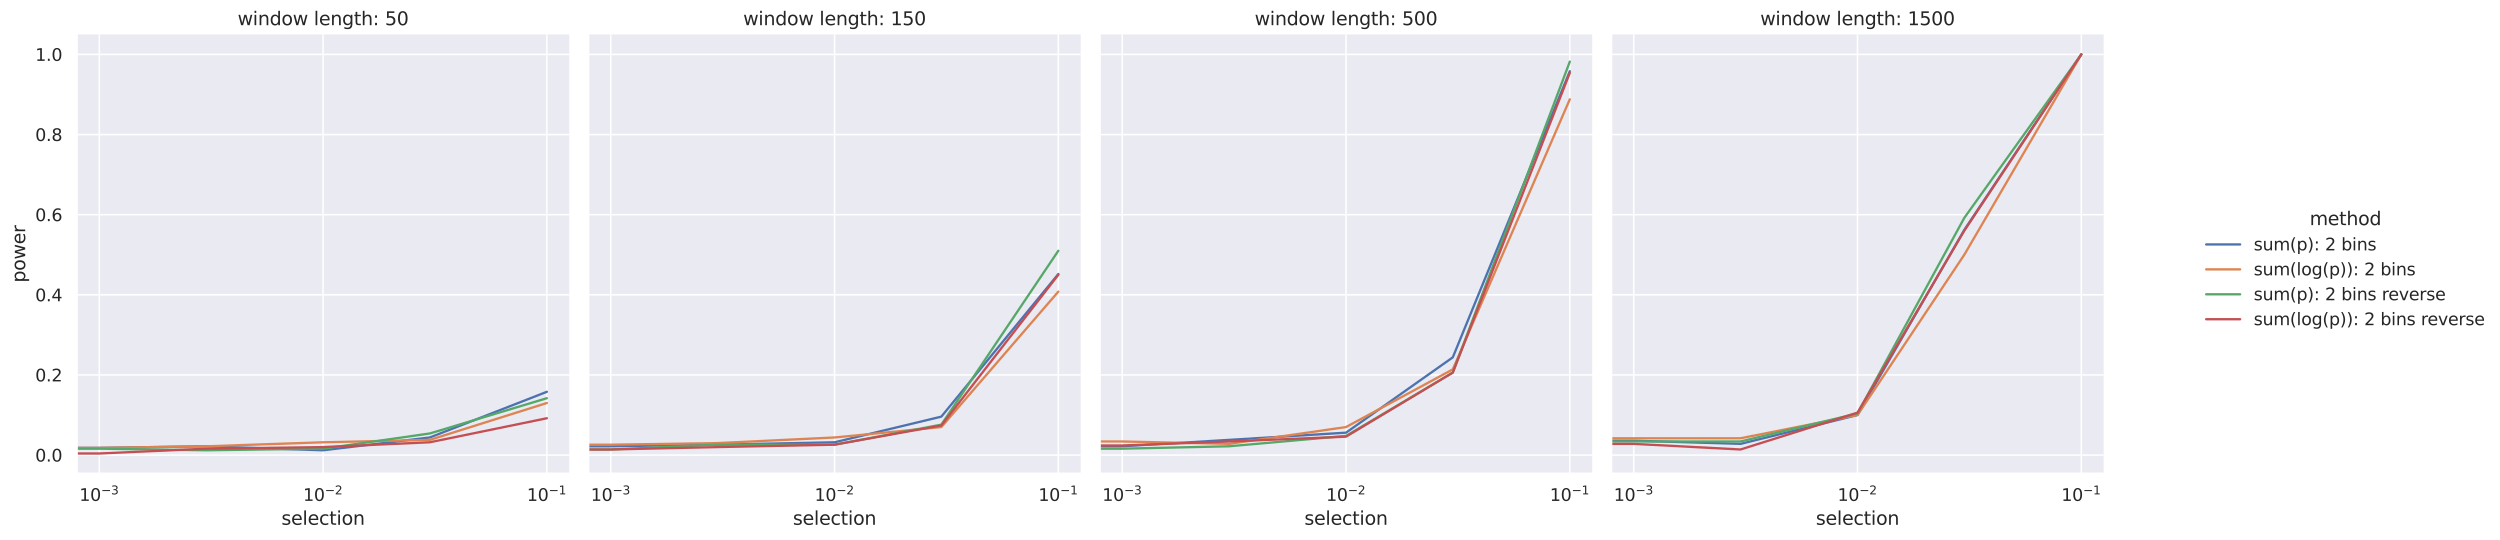<?xml version="1.0" encoding="utf-8" standalone="no"?>
<!DOCTYPE svg PUBLIC "-//W3C//DTD SVG 1.1//EN"
  "http://www.w3.org/Graphics/SVG/1.1/DTD/svg11.dtd">
<svg xmlns:xlink="http://www.w3.org/1999/xlink" width="1619.283pt" height="349.618pt" viewBox="0 0 1619.283 349.618" xmlns="http://www.w3.org/2000/svg" version="1.1">
 <defs>
  <style type="text/css">*{stroke-linejoin: round; stroke-linecap: butt}</style>
 </defs>
 <g id="figure_1">
  <g id="patch_1">
   <path d="M 0 349.618 
L 1619.283 349.618 
L 1619.283 0 
L 0 0 
z
" style="fill: #ffffff"/>
  </g>
  <g id="axes_1">
   <g id="patch_2">
    <path d="M 49.807 306.658 
L 368.702 306.658 
L 368.702 22.318 
L 49.807 22.318 
z
" style="fill: #eaeaf2"/>
   </g>
   <g id="matplotlib.axis_1">
    <g id="xtick_1">
     <g id="line2d_1">
      <path d="M 64.302 306.658 
L 64.302 22.318 
" clip-path="url(#pdc2a082126)" style="fill: none; stroke: #ffffff; stroke-linecap: round"/>
     </g>
     <g id="text_1">
      <!-- $\mathdefault{10^{-3}}$ -->
      <g style="fill: #262626" transform="translate(51.377 324.516)scale(0.11 -0.11)">
       <defs>
        <path id="DejaVuSans-31" d="M 794 531 
L 1825 531 
L 1825 4091 
L 703 3866 
L 703 4441 
L 1819 4666 
L 2450 4666 
L 2450 531 
L 3481 531 
L 3481 0 
L 794 0 
L 794 531 
z
" transform="scale(0.016)"/>
        <path id="DejaVuSans-30" d="M 2034 4250 
Q 1547 4250 1301 3770 
Q 1056 3291 1056 2328 
Q 1056 1369 1301 889 
Q 1547 409 2034 409 
Q 2525 409 2770 889 
Q 3016 1369 3016 2328 
Q 3016 3291 2770 3770 
Q 2525 4250 2034 4250 
z
M 2034 4750 
Q 2819 4750 3233 4129 
Q 3647 3509 3647 2328 
Q 3647 1150 3233 529 
Q 2819 -91 2034 -91 
Q 1250 -91 836 529 
Q 422 1150 422 2328 
Q 422 3509 836 4129 
Q 1250 4750 2034 4750 
z
" transform="scale(0.016)"/>
        <path id="DejaVuSans-2212" d="M 678 2272 
L 4684 2272 
L 4684 1741 
L 678 1741 
L 678 2272 
z
" transform="scale(0.016)"/>
        <path id="DejaVuSans-33" d="M 2597 2516 
Q 3050 2419 3304 2112 
Q 3559 1806 3559 1356 
Q 3559 666 3084 287 
Q 2609 -91 1734 -91 
Q 1441 -91 1130 -33 
Q 819 25 488 141 
L 488 750 
Q 750 597 1062 519 
Q 1375 441 1716 441 
Q 2309 441 2620 675 
Q 2931 909 2931 1356 
Q 2931 1769 2642 2001 
Q 2353 2234 1838 2234 
L 1294 2234 
L 1294 2753 
L 1863 2753 
Q 2328 2753 2575 2939 
Q 2822 3125 2822 3475 
Q 2822 3834 2567 4026 
Q 2313 4219 1838 4219 
Q 1578 4219 1281 4162 
Q 984 4106 628 3988 
L 628 4550 
Q 988 4650 1302 4700 
Q 1616 4750 1894 4750 
Q 2613 4750 3031 4423 
Q 3450 4097 3450 3541 
Q 3450 3153 3228 2886 
Q 3006 2619 2597 2516 
z
" transform="scale(0.016)"/>
       </defs>
       <use xlink:href="#DejaVuSans-31" transform="translate(0 0.766)"/>
       <use xlink:href="#DejaVuSans-30" transform="translate(63.623 0.766)"/>
       <use xlink:href="#DejaVuSans-2212" transform="translate(128.203 39.047)scale(0.7)"/>
       <use xlink:href="#DejaVuSans-33" transform="translate(186.855 39.047)scale(0.7)"/>
      </g>
     </g>
    </g>
    <g id="xtick_2">
     <g id="line2d_2">
      <path d="M 209.254 306.658 
L 209.254 22.318 
" clip-path="url(#pdc2a082126)" style="fill: none; stroke: #ffffff; stroke-linecap: round"/>
     </g>
     <g id="text_2">
      <!-- $\mathdefault{10^{-2}}$ -->
      <g style="fill: #262626" transform="translate(196.329 324.516)scale(0.11 -0.11)">
       <defs>
        <path id="DejaVuSans-32" d="M 1228 531 
L 3431 531 
L 3431 0 
L 469 0 
L 469 531 
Q 828 903 1448 1529 
Q 2069 2156 2228 2338 
Q 2531 2678 2651 2914 
Q 2772 3150 2772 3378 
Q 2772 3750 2511 3984 
Q 2250 4219 1831 4219 
Q 1534 4219 1204 4116 
Q 875 4013 500 3803 
L 500 4441 
Q 881 4594 1212 4672 
Q 1544 4750 1819 4750 
Q 2544 4750 2975 4387 
Q 3406 4025 3406 3419 
Q 3406 3131 3298 2873 
Q 3191 2616 2906 2266 
Q 2828 2175 2409 1742 
Q 1991 1309 1228 531 
z
" transform="scale(0.016)"/>
       </defs>
       <use xlink:href="#DejaVuSans-31" transform="translate(0 0.766)"/>
       <use xlink:href="#DejaVuSans-30" transform="translate(63.623 0.766)"/>
       <use xlink:href="#DejaVuSans-2212" transform="translate(128.203 39.047)scale(0.7)"/>
       <use xlink:href="#DejaVuSans-32" transform="translate(186.855 39.047)scale(0.7)"/>
      </g>
     </g>
    </g>
    <g id="xtick_3">
     <g id="line2d_3">
      <path d="M 354.206 306.658 
L 354.206 22.318 
" clip-path="url(#pdc2a082126)" style="fill: none; stroke: #ffffff; stroke-linecap: round"/>
     </g>
     <g id="text_3">
      <!-- $\mathdefault{10^{-1}}$ -->
      <g style="fill: #262626" transform="translate(341.281 324.516)scale(0.11 -0.11)">
       <use xlink:href="#DejaVuSans-31" transform="translate(0 0.684)"/>
       <use xlink:href="#DejaVuSans-30" transform="translate(63.623 0.684)"/>
       <use xlink:href="#DejaVuSans-2212" transform="translate(128.203 38.966)scale(0.7)"/>
       <use xlink:href="#DejaVuSans-31" transform="translate(186.855 38.966)scale(0.7)"/>
      </g>
     </g>
    </g>
    <g id="xtick_4"/>
    <g id="xtick_5"/>
    <g id="xtick_6"/>
    <g id="xtick_7"/>
    <g id="xtick_8"/>
    <g id="xtick_9"/>
    <g id="xtick_10"/>
    <g id="xtick_11"/>
    <g id="xtick_12"/>
    <g id="xtick_13"/>
    <g id="xtick_14"/>
    <g id="xtick_15"/>
    <g id="xtick_16"/>
    <g id="xtick_17"/>
    <g id="xtick_18"/>
    <g id="xtick_19"/>
    <g id="xtick_20"/>
    <g id="xtick_21"/>
    <g id="text_4">
     <!-- selection -->
     <g style="fill: #262626" transform="translate(182.286 339.922)scale(0.12 -0.12)">
      <defs>
       <path id="DejaVuSans-73" d="M 2834 3397 
L 2834 2853 
Q 2591 2978 2328 3040 
Q 2066 3103 1784 3103 
Q 1356 3103 1142 2972 
Q 928 2841 928 2578 
Q 928 2378 1081 2264 
Q 1234 2150 1697 2047 
L 1894 2003 
Q 2506 1872 2764 1633 
Q 3022 1394 3022 966 
Q 3022 478 2636 193 
Q 2250 -91 1575 -91 
Q 1294 -91 989 -36 
Q 684 19 347 128 
L 347 722 
Q 666 556 975 473 
Q 1284 391 1588 391 
Q 1994 391 2212 530 
Q 2431 669 2431 922 
Q 2431 1156 2273 1281 
Q 2116 1406 1581 1522 
L 1381 1569 
Q 847 1681 609 1914 
Q 372 2147 372 2553 
Q 372 3047 722 3315 
Q 1072 3584 1716 3584 
Q 2034 3584 2315 3537 
Q 2597 3491 2834 3397 
z
" transform="scale(0.016)"/>
       <path id="DejaVuSans-65" d="M 3597 1894 
L 3597 1613 
L 953 1613 
Q 991 1019 1311 708 
Q 1631 397 2203 397 
Q 2534 397 2845 478 
Q 3156 559 3463 722 
L 3463 178 
Q 3153 47 2828 -22 
Q 2503 -91 2169 -91 
Q 1331 -91 842 396 
Q 353 884 353 1716 
Q 353 2575 817 3079 
Q 1281 3584 2069 3584 
Q 2775 3584 3186 3129 
Q 3597 2675 3597 1894 
z
M 3022 2063 
Q 3016 2534 2758 2815 
Q 2500 3097 2075 3097 
Q 1594 3097 1305 2825 
Q 1016 2553 972 2059 
L 3022 2063 
z
" transform="scale(0.016)"/>
       <path id="DejaVuSans-6c" d="M 603 4863 
L 1178 4863 
L 1178 0 
L 603 0 
L 603 4863 
z
" transform="scale(0.016)"/>
       <path id="DejaVuSans-63" d="M 3122 3366 
L 3122 2828 
Q 2878 2963 2633 3030 
Q 2388 3097 2138 3097 
Q 1578 3097 1268 2742 
Q 959 2388 959 1747 
Q 959 1106 1268 751 
Q 1578 397 2138 397 
Q 2388 397 2633 464 
Q 2878 531 3122 666 
L 3122 134 
Q 2881 22 2623 -34 
Q 2366 -91 2075 -91 
Q 1284 -91 818 406 
Q 353 903 353 1747 
Q 353 2603 823 3093 
Q 1294 3584 2113 3584 
Q 2378 3584 2631 3529 
Q 2884 3475 3122 3366 
z
" transform="scale(0.016)"/>
       <path id="DejaVuSans-74" d="M 1172 4494 
L 1172 3500 
L 2356 3500 
L 2356 3053 
L 1172 3053 
L 1172 1153 
Q 1172 725 1289 603 
Q 1406 481 1766 481 
L 2356 481 
L 2356 0 
L 1766 0 
Q 1100 0 847 248 
Q 594 497 594 1153 
L 594 3053 
L 172 3053 
L 172 3500 
L 594 3500 
L 594 4494 
L 1172 4494 
z
" transform="scale(0.016)"/>
       <path id="DejaVuSans-69" d="M 603 3500 
L 1178 3500 
L 1178 0 
L 603 0 
L 603 3500 
z
M 603 4863 
L 1178 4863 
L 1178 4134 
L 603 4134 
L 603 4863 
z
" transform="scale(0.016)"/>
       <path id="DejaVuSans-6f" d="M 1959 3097 
Q 1497 3097 1228 2736 
Q 959 2375 959 1747 
Q 959 1119 1226 758 
Q 1494 397 1959 397 
Q 2419 397 2687 759 
Q 2956 1122 2956 1747 
Q 2956 2369 2687 2733 
Q 2419 3097 1959 3097 
z
M 1959 3584 
Q 2709 3584 3137 3096 
Q 3566 2609 3566 1747 
Q 3566 888 3137 398 
Q 2709 -91 1959 -91 
Q 1206 -91 779 398 
Q 353 888 353 1747 
Q 353 2609 779 3096 
Q 1206 3584 1959 3584 
z
" transform="scale(0.016)"/>
       <path id="DejaVuSans-6e" d="M 3513 2113 
L 3513 0 
L 2938 0 
L 2938 2094 
Q 2938 2591 2744 2837 
Q 2550 3084 2163 3084 
Q 1697 3084 1428 2787 
Q 1159 2491 1159 1978 
L 1159 0 
L 581 0 
L 581 3500 
L 1159 3500 
L 1159 2956 
Q 1366 3272 1645 3428 
Q 1925 3584 2291 3584 
Q 2894 3584 3203 3211 
Q 3513 2838 3513 2113 
z
" transform="scale(0.016)"/>
      </defs>
      <use xlink:href="#DejaVuSans-73"/>
      <use xlink:href="#DejaVuSans-65" x="52.1"/>
      <use xlink:href="#DejaVuSans-6c" x="113.623"/>
      <use xlink:href="#DejaVuSans-65" x="141.406"/>
      <use xlink:href="#DejaVuSans-63" x="202.93"/>
      <use xlink:href="#DejaVuSans-74" x="257.91"/>
      <use xlink:href="#DejaVuSans-69" x="297.119"/>
      <use xlink:href="#DejaVuSans-6f" x="324.902"/>
      <use xlink:href="#DejaVuSans-6e" x="386.084"/>
     </g>
    </g>
   </g>
   <g id="matplotlib.axis_2">
    <g id="ytick_1">
     <g id="line2d_4">
      <path d="M 49.807 294.772 
L 368.702 294.772 
" clip-path="url(#pdc2a082126)" style="fill: none; stroke: #ffffff; stroke-linecap: round"/>
     </g>
     <g id="text_5">
      <!-- 0.0 -->
      <g style="fill: #262626" transform="translate(22.814 298.951)scale(0.11 -0.11)">
       <defs>
        <path id="DejaVuSans-2e" d="M 684 794 
L 1344 794 
L 1344 0 
L 684 0 
L 684 794 
z
" transform="scale(0.016)"/>
       </defs>
       <use xlink:href="#DejaVuSans-30"/>
       <use xlink:href="#DejaVuSans-2e" x="63.623"/>
       <use xlink:href="#DejaVuSans-30" x="95.41"/>
      </g>
     </g>
    </g>
    <g id="ytick_2">
     <g id="line2d_5">
      <path d="M 49.807 242.866 
L 368.702 242.866 
" clip-path="url(#pdc2a082126)" style="fill: none; stroke: #ffffff; stroke-linecap: round"/>
     </g>
     <g id="text_6">
      <!-- 0.2 -->
      <g style="fill: #262626" transform="translate(22.814 247.045)scale(0.11 -0.11)">
       <use xlink:href="#DejaVuSans-30"/>
       <use xlink:href="#DejaVuSans-2e" x="63.623"/>
       <use xlink:href="#DejaVuSans-32" x="95.41"/>
      </g>
     </g>
    </g>
    <g id="ytick_3">
     <g id="line2d_6">
      <path d="M 49.807 190.96 
L 368.702 190.96 
" clip-path="url(#pdc2a082126)" style="fill: none; stroke: #ffffff; stroke-linecap: round"/>
     </g>
     <g id="text_7">
      <!-- 0.4 -->
      <g style="fill: #262626" transform="translate(22.814 195.139)scale(0.11 -0.11)">
       <defs>
        <path id="DejaVuSans-34" d="M 2419 4116 
L 825 1625 
L 2419 1625 
L 2419 4116 
z
M 2253 4666 
L 3047 4666 
L 3047 1625 
L 3713 1625 
L 3713 1100 
L 3047 1100 
L 3047 0 
L 2419 0 
L 2419 1100 
L 313 1100 
L 313 1709 
L 2253 4666 
z
" transform="scale(0.016)"/>
       </defs>
       <use xlink:href="#DejaVuSans-30"/>
       <use xlink:href="#DejaVuSans-2e" x="63.623"/>
       <use xlink:href="#DejaVuSans-34" x="95.41"/>
      </g>
     </g>
    </g>
    <g id="ytick_4">
     <g id="line2d_7">
      <path d="M 49.807 139.054 
L 368.702 139.054 
" clip-path="url(#pdc2a082126)" style="fill: none; stroke: #ffffff; stroke-linecap: round"/>
     </g>
     <g id="text_8">
      <!-- 0.6 -->
      <g style="fill: #262626" transform="translate(22.814 143.233)scale(0.11 -0.11)">
       <defs>
        <path id="DejaVuSans-36" d="M 2113 2584 
Q 1688 2584 1439 2293 
Q 1191 2003 1191 1497 
Q 1191 994 1439 701 
Q 1688 409 2113 409 
Q 2538 409 2786 701 
Q 3034 994 3034 1497 
Q 3034 2003 2786 2293 
Q 2538 2584 2113 2584 
z
M 3366 4563 
L 3366 3988 
Q 3128 4100 2886 4159 
Q 2644 4219 2406 4219 
Q 1781 4219 1451 3797 
Q 1122 3375 1075 2522 
Q 1259 2794 1537 2939 
Q 1816 3084 2150 3084 
Q 2853 3084 3261 2657 
Q 3669 2231 3669 1497 
Q 3669 778 3244 343 
Q 2819 -91 2113 -91 
Q 1303 -91 875 529 
Q 447 1150 447 2328 
Q 447 3434 972 4092 
Q 1497 4750 2381 4750 
Q 2619 4750 2861 4703 
Q 3103 4656 3366 4563 
z
" transform="scale(0.016)"/>
       </defs>
       <use xlink:href="#DejaVuSans-30"/>
       <use xlink:href="#DejaVuSans-2e" x="63.623"/>
       <use xlink:href="#DejaVuSans-36" x="95.41"/>
      </g>
     </g>
    </g>
    <g id="ytick_5">
     <g id="line2d_8">
      <path d="M 49.807 87.148 
L 368.702 87.148 
" clip-path="url(#pdc2a082126)" style="fill: none; stroke: #ffffff; stroke-linecap: round"/>
     </g>
     <g id="text_9">
      <!-- 0.8 -->
      <g style="fill: #262626" transform="translate(22.814 91.328)scale(0.11 -0.11)">
       <defs>
        <path id="DejaVuSans-38" d="M 2034 2216 
Q 1584 2216 1326 1975 
Q 1069 1734 1069 1313 
Q 1069 891 1326 650 
Q 1584 409 2034 409 
Q 2484 409 2743 651 
Q 3003 894 3003 1313 
Q 3003 1734 2745 1975 
Q 2488 2216 2034 2216 
z
M 1403 2484 
Q 997 2584 770 2862 
Q 544 3141 544 3541 
Q 544 4100 942 4425 
Q 1341 4750 2034 4750 
Q 2731 4750 3128 4425 
Q 3525 4100 3525 3541 
Q 3525 3141 3298 2862 
Q 3072 2584 2669 2484 
Q 3125 2378 3379 2068 
Q 3634 1759 3634 1313 
Q 3634 634 3220 271 
Q 2806 -91 2034 -91 
Q 1263 -91 848 271 
Q 434 634 434 1313 
Q 434 1759 690 2068 
Q 947 2378 1403 2484 
z
M 1172 3481 
Q 1172 3119 1398 2916 
Q 1625 2713 2034 2713 
Q 2441 2713 2670 2916 
Q 2900 3119 2900 3481 
Q 2900 3844 2670 4047 
Q 2441 4250 2034 4250 
Q 1625 4250 1398 4047 
Q 1172 3844 1172 3481 
z
" transform="scale(0.016)"/>
       </defs>
       <use xlink:href="#DejaVuSans-30"/>
       <use xlink:href="#DejaVuSans-2e" x="63.623"/>
       <use xlink:href="#DejaVuSans-38" x="95.41"/>
      </g>
     </g>
    </g>
    <g id="ytick_6">
     <g id="line2d_9">
      <path d="M 49.807 35.243 
L 368.702 35.243 
" clip-path="url(#pdc2a082126)" style="fill: none; stroke: #ffffff; stroke-linecap: round"/>
     </g>
     <g id="text_10">
      <!-- 1.0 -->
      <g style="fill: #262626" transform="translate(22.814 39.422)scale(0.11 -0.11)">
       <use xlink:href="#DejaVuSans-31"/>
       <use xlink:href="#DejaVuSans-2e" x="63.623"/>
       <use xlink:href="#DejaVuSans-30" x="95.41"/>
      </g>
     </g>
    </g>
    <g id="text_11">
     <!-- power -->
     <g style="fill: #262626" transform="translate(16.318 183.034)rotate(-90)scale(0.12 -0.12)">
      <defs>
       <path id="DejaVuSans-70" d="M 1159 525 
L 1159 -1331 
L 581 -1331 
L 581 3500 
L 1159 3500 
L 1159 2969 
Q 1341 3281 1617 3432 
Q 1894 3584 2278 3584 
Q 2916 3584 3314 3078 
Q 3713 2572 3713 1747 
Q 3713 922 3314 415 
Q 2916 -91 2278 -91 
Q 1894 -91 1617 61 
Q 1341 213 1159 525 
z
M 3116 1747 
Q 3116 2381 2855 2742 
Q 2594 3103 2138 3103 
Q 1681 3103 1420 2742 
Q 1159 2381 1159 1747 
Q 1159 1113 1420 752 
Q 1681 391 2138 391 
Q 2594 391 2855 752 
Q 3116 1113 3116 1747 
z
" transform="scale(0.016)"/>
       <path id="DejaVuSans-77" d="M 269 3500 
L 844 3500 
L 1563 769 
L 2278 3500 
L 2956 3500 
L 3675 769 
L 4391 3500 
L 4966 3500 
L 4050 0 
L 3372 0 
L 2619 2869 
L 1863 0 
L 1184 0 
L 269 3500 
z
" transform="scale(0.016)"/>
       <path id="DejaVuSans-72" d="M 2631 2963 
Q 2534 3019 2420 3045 
Q 2306 3072 2169 3072 
Q 1681 3072 1420 2755 
Q 1159 2438 1159 1844 
L 1159 0 
L 581 0 
L 581 3500 
L 1159 3500 
L 1159 2956 
Q 1341 3275 1631 3429 
Q 1922 3584 2338 3584 
Q 2397 3584 2469 3576 
Q 2541 3569 2628 3553 
L 2631 2963 
z
" transform="scale(0.016)"/>
      </defs>
      <use xlink:href="#DejaVuSans-70"/>
      <use xlink:href="#DejaVuSans-6f" x="63.477"/>
      <use xlink:href="#DejaVuSans-77" x="124.658"/>
      <use xlink:href="#DejaVuSans-65" x="206.445"/>
      <use xlink:href="#DejaVuSans-72" x="267.969"/>
     </g>
    </g>
   </g>
   <g id="PolyCollection_1"/>
   <g id="PolyCollection_2"/>
   <g id="PolyCollection_3"/>
   <g id="PolyCollection_4"/>
   <g id="line2d_10">
    <path d="M -1 290.1 
L 64.302 290.1 
L 133.462 289.062 
L 209.254 291.657 
L 278.414 283.352 
L 354.206 253.766 
" clip-path="url(#pdc2a082126)" style="fill: none; stroke: #4c72b0; stroke-width: 1.5; stroke-linecap: round"/>
   </g>
   <g id="line2d_11">
    <path d="M -1 290.098 
L 64.302 290.1 
L 133.462 289.062 
L 209.254 286.467 
L 278.414 284.91 
L 354.206 261.033 
" clip-path="url(#pdc2a082126)" style="fill: none; stroke: #dd8452; stroke-width: 1.5; stroke-linecap: round"/>
   </g>
   <g id="line2d_12">
    <path d="M -1 290.62 
L 64.302 290.619 
L 133.462 291.657 
L 209.254 290.619 
L 278.414 280.757 
L 354.206 257.919 
" clip-path="url(#pdc2a082126)" style="fill: none; stroke: #55a868; stroke-width: 1.5; stroke-linecap: round"/>
   </g>
   <g id="line2d_13">
    <path d="M -1 293.733 
L 64.302 293.734 
L 133.462 290.619 
L 209.254 289.581 
L 278.414 286.467 
L 354.206 270.895 
" clip-path="url(#pdc2a082126)" style="fill: none; stroke: #c44e52; stroke-width: 1.5; stroke-linecap: round"/>
   </g>
   <g id="patch_3">
    <path d="M 49.807 306.658 
L 49.807 22.318 
" style="fill: none; stroke: #ffffff; stroke-width: 1.25; stroke-linejoin: miter; stroke-linecap: square"/>
   </g>
   <g id="patch_4">
    <path d="M 49.807 306.658 
L 368.702 306.658 
" style="fill: none; stroke: #ffffff; stroke-width: 1.25; stroke-linejoin: miter; stroke-linecap: square"/>
   </g>
   <g id="text_12">
    <!-- window length: 50 -->
    <g style="fill: #262626" transform="translate(153.896 16.318)scale(0.12 -0.12)">
     <defs>
      <path id="DejaVuSans-64" d="M 2906 2969 
L 2906 4863 
L 3481 4863 
L 3481 0 
L 2906 0 
L 2906 525 
Q 2725 213 2448 61 
Q 2172 -91 1784 -91 
Q 1150 -91 751 415 
Q 353 922 353 1747 
Q 353 2572 751 3078 
Q 1150 3584 1784 3584 
Q 2172 3584 2448 3432 
Q 2725 3281 2906 2969 
z
M 947 1747 
Q 947 1113 1208 752 
Q 1469 391 1925 391 
Q 2381 391 2643 752 
Q 2906 1113 2906 1747 
Q 2906 2381 2643 2742 
Q 2381 3103 1925 3103 
Q 1469 3103 1208 2742 
Q 947 2381 947 1747 
z
" transform="scale(0.016)"/>
      <path id="DejaVuSans-20" transform="scale(0.016)"/>
      <path id="DejaVuSans-67" d="M 2906 1791 
Q 2906 2416 2648 2759 
Q 2391 3103 1925 3103 
Q 1463 3103 1205 2759 
Q 947 2416 947 1791 
Q 947 1169 1205 825 
Q 1463 481 1925 481 
Q 2391 481 2648 825 
Q 2906 1169 2906 1791 
z
M 3481 434 
Q 3481 -459 3084 -895 
Q 2688 -1331 1869 -1331 
Q 1566 -1331 1297 -1286 
Q 1028 -1241 775 -1147 
L 775 -588 
Q 1028 -725 1275 -790 
Q 1522 -856 1778 -856 
Q 2344 -856 2625 -561 
Q 2906 -266 2906 331 
L 2906 616 
Q 2728 306 2450 153 
Q 2172 0 1784 0 
Q 1141 0 747 490 
Q 353 981 353 1791 
Q 353 2603 747 3093 
Q 1141 3584 1784 3584 
Q 2172 3584 2450 3431 
Q 2728 3278 2906 2969 
L 2906 3500 
L 3481 3500 
L 3481 434 
z
" transform="scale(0.016)"/>
      <path id="DejaVuSans-68" d="M 3513 2113 
L 3513 0 
L 2938 0 
L 2938 2094 
Q 2938 2591 2744 2837 
Q 2550 3084 2163 3084 
Q 1697 3084 1428 2787 
Q 1159 2491 1159 1978 
L 1159 0 
L 581 0 
L 581 4863 
L 1159 4863 
L 1159 2956 
Q 1366 3272 1645 3428 
Q 1925 3584 2291 3584 
Q 2894 3584 3203 3211 
Q 3513 2838 3513 2113 
z
" transform="scale(0.016)"/>
      <path id="DejaVuSans-3a" d="M 750 794 
L 1409 794 
L 1409 0 
L 750 0 
L 750 794 
z
M 750 3309 
L 1409 3309 
L 1409 2516 
L 750 2516 
L 750 3309 
z
" transform="scale(0.016)"/>
      <path id="DejaVuSans-35" d="M 691 4666 
L 3169 4666 
L 3169 4134 
L 1269 4134 
L 1269 2991 
Q 1406 3038 1543 3061 
Q 1681 3084 1819 3084 
Q 2600 3084 3056 2656 
Q 3513 2228 3513 1497 
Q 3513 744 3044 326 
Q 2575 -91 1722 -91 
Q 1428 -91 1123 -41 
Q 819 9 494 109 
L 494 744 
Q 775 591 1075 516 
Q 1375 441 1709 441 
Q 2250 441 2565 725 
Q 2881 1009 2881 1497 
Q 2881 1984 2565 2268 
Q 2250 2553 1709 2553 
Q 1456 2553 1204 2497 
Q 953 2441 691 2322 
L 691 4666 
z
" transform="scale(0.016)"/>
     </defs>
     <use xlink:href="#DejaVuSans-77"/>
     <use xlink:href="#DejaVuSans-69" x="81.787"/>
     <use xlink:href="#DejaVuSans-6e" x="109.57"/>
     <use xlink:href="#DejaVuSans-64" x="172.949"/>
     <use xlink:href="#DejaVuSans-6f" x="236.426"/>
     <use xlink:href="#DejaVuSans-77" x="297.607"/>
     <use xlink:href="#DejaVuSans-20" x="379.395"/>
     <use xlink:href="#DejaVuSans-6c" x="411.182"/>
     <use xlink:href="#DejaVuSans-65" x="438.965"/>
     <use xlink:href="#DejaVuSans-6e" x="500.488"/>
     <use xlink:href="#DejaVuSans-67" x="563.867"/>
     <use xlink:href="#DejaVuSans-74" x="627.344"/>
     <use xlink:href="#DejaVuSans-68" x="666.553"/>
     <use xlink:href="#DejaVuSans-3a" x="729.932"/>
     <use xlink:href="#DejaVuSans-20" x="763.623"/>
     <use xlink:href="#DejaVuSans-35" x="795.41"/>
     <use xlink:href="#DejaVuSans-30" x="859.033"/>
    </g>
   </g>
  </g>
  <g id="axes_2">
   <g id="patch_5">
    <path d="M 381.1 306.658 
L 699.994 306.658 
L 699.994 22.318 
L 381.1 22.318 
z
" style="fill: #eaeaf2"/>
   </g>
   <g id="matplotlib.axis_3">
    <g id="xtick_22">
     <g id="line2d_14">
      <path d="M 395.595 306.658 
L 395.595 22.318 
" clip-path="url(#pb59d38c8c5)" style="fill: none; stroke: #ffffff; stroke-linecap: round"/>
     </g>
     <g id="text_13">
      <!-- $\mathdefault{10^{-3}}$ -->
      <g style="fill: #262626" transform="translate(382.67 324.516)scale(0.11 -0.11)">
       <use xlink:href="#DejaVuSans-31" transform="translate(0 0.766)"/>
       <use xlink:href="#DejaVuSans-30" transform="translate(63.623 0.766)"/>
       <use xlink:href="#DejaVuSans-2212" transform="translate(128.203 39.047)scale(0.7)"/>
       <use xlink:href="#DejaVuSans-33" transform="translate(186.855 39.047)scale(0.7)"/>
      </g>
     </g>
    </g>
    <g id="xtick_23">
     <g id="line2d_15">
      <path d="M 540.547 306.658 
L 540.547 22.318 
" clip-path="url(#pb59d38c8c5)" style="fill: none; stroke: #ffffff; stroke-linecap: round"/>
     </g>
     <g id="text_14">
      <!-- $\mathdefault{10^{-2}}$ -->
      <g style="fill: #262626" transform="translate(527.622 324.516)scale(0.11 -0.11)">
       <use xlink:href="#DejaVuSans-31" transform="translate(0 0.766)"/>
       <use xlink:href="#DejaVuSans-30" transform="translate(63.623 0.766)"/>
       <use xlink:href="#DejaVuSans-2212" transform="translate(128.203 39.047)scale(0.7)"/>
       <use xlink:href="#DejaVuSans-32" transform="translate(186.855 39.047)scale(0.7)"/>
      </g>
     </g>
    </g>
    <g id="xtick_24">
     <g id="line2d_16">
      <path d="M 685.499 306.658 
L 685.499 22.318 
" clip-path="url(#pb59d38c8c5)" style="fill: none; stroke: #ffffff; stroke-linecap: round"/>
     </g>
     <g id="text_15">
      <!-- $\mathdefault{10^{-1}}$ -->
      <g style="fill: #262626" transform="translate(672.574 324.516)scale(0.11 -0.11)">
       <use xlink:href="#DejaVuSans-31" transform="translate(0 0.684)"/>
       <use xlink:href="#DejaVuSans-30" transform="translate(63.623 0.684)"/>
       <use xlink:href="#DejaVuSans-2212" transform="translate(128.203 38.966)scale(0.7)"/>
       <use xlink:href="#DejaVuSans-31" transform="translate(186.855 38.966)scale(0.7)"/>
      </g>
     </g>
    </g>
    <g id="xtick_25"/>
    <g id="xtick_26"/>
    <g id="xtick_27"/>
    <g id="xtick_28"/>
    <g id="xtick_29"/>
    <g id="xtick_30"/>
    <g id="xtick_31"/>
    <g id="xtick_32"/>
    <g id="xtick_33"/>
    <g id="xtick_34"/>
    <g id="xtick_35"/>
    <g id="xtick_36"/>
    <g id="xtick_37"/>
    <g id="xtick_38"/>
    <g id="xtick_39"/>
    <g id="xtick_40"/>
    <g id="xtick_41"/>
    <g id="xtick_42"/>
    <g id="text_16">
     <!-- selection -->
     <g style="fill: #262626" transform="translate(513.579 339.922)scale(0.12 -0.12)">
      <use xlink:href="#DejaVuSans-73"/>
      <use xlink:href="#DejaVuSans-65" x="52.1"/>
      <use xlink:href="#DejaVuSans-6c" x="113.623"/>
      <use xlink:href="#DejaVuSans-65" x="141.406"/>
      <use xlink:href="#DejaVuSans-63" x="202.93"/>
      <use xlink:href="#DejaVuSans-74" x="257.91"/>
      <use xlink:href="#DejaVuSans-69" x="297.119"/>
      <use xlink:href="#DejaVuSans-6f" x="324.902"/>
      <use xlink:href="#DejaVuSans-6e" x="386.084"/>
     </g>
    </g>
   </g>
   <g id="matplotlib.axis_4">
    <g id="ytick_7">
     <g id="line2d_17">
      <path d="M 381.1 294.772 
L 699.994 294.772 
" clip-path="url(#pb59d38c8c5)" style="fill: none; stroke: #ffffff; stroke-linecap: round"/>
     </g>
    </g>
    <g id="ytick_8">
     <g id="line2d_18">
      <path d="M 381.1 242.866 
L 699.994 242.866 
" clip-path="url(#pb59d38c8c5)" style="fill: none; stroke: #ffffff; stroke-linecap: round"/>
     </g>
    </g>
    <g id="ytick_9">
     <g id="line2d_19">
      <path d="M 381.1 190.96 
L 699.994 190.96 
" clip-path="url(#pb59d38c8c5)" style="fill: none; stroke: #ffffff; stroke-linecap: round"/>
     </g>
    </g>
    <g id="ytick_10">
     <g id="line2d_20">
      <path d="M 381.1 139.054 
L 699.994 139.054 
" clip-path="url(#pb59d38c8c5)" style="fill: none; stroke: #ffffff; stroke-linecap: round"/>
     </g>
    </g>
    <g id="ytick_11">
     <g id="line2d_21">
      <path d="M 381.1 87.148 
L 699.994 87.148 
" clip-path="url(#pb59d38c8c5)" style="fill: none; stroke: #ffffff; stroke-linecap: round"/>
     </g>
    </g>
    <g id="ytick_12">
     <g id="line2d_22">
      <path d="M 381.1 35.243 
L 699.994 35.243 
" clip-path="url(#pb59d38c8c5)" style="fill: none; stroke: #ffffff; stroke-linecap: round"/>
     </g>
    </g>
   </g>
   <g id="PolyCollection_5"/>
   <g id="PolyCollection_6"/>
   <g id="PolyCollection_7"/>
   <g id="PolyCollection_8"/>
   <g id="line2d_23">
    <path d="M -1 289.061 
L 395.595 289.062 
L 464.755 288.024 
L 540.547 286.467 
L 609.707 269.857 
L 685.499 177.465 
" clip-path="url(#pb59d38c8c5)" style="fill: none; stroke: #4c72b0; stroke-width: 1.5; stroke-linecap: round"/>
   </g>
   <g id="line2d_24">
    <path d="M -1 288.028 
L 395.595 288.024 
L 464.755 286.986 
L 540.547 283.352 
L 609.707 276.605 
L 685.499 188.884 
" clip-path="url(#pb59d38c8c5)" style="fill: none; stroke: #dd8452; stroke-width: 1.5; stroke-linecap: round"/>
   </g>
   <g id="line2d_25">
    <path d="M -1 291.137 
L 395.595 291.138 
L 464.755 288.024 
L 540.547 288.024 
L 609.707 275.047 
L 685.499 162.412 
" clip-path="url(#pb59d38c8c5)" style="fill: none; stroke: #55a868; stroke-width: 1.5; stroke-linecap: round"/>
   </g>
   <g id="line2d_26">
    <path d="M -1 291.141 
L 395.595 291.138 
L 464.755 289.581 
L 540.547 288.024 
L 609.707 275.567 
L 685.499 177.984 
" clip-path="url(#pb59d38c8c5)" style="fill: none; stroke: #c44e52; stroke-width: 1.5; stroke-linecap: round"/>
   </g>
   <g id="patch_6">
    <path d="M 381.1 306.658 
L 381.1 22.318 
" style="fill: none; stroke: #ffffff; stroke-width: 1.25; stroke-linejoin: miter; stroke-linecap: square"/>
   </g>
   <g id="patch_7">
    <path d="M 381.1 306.658 
L 699.994 306.658 
" style="fill: none; stroke: #ffffff; stroke-width: 1.25; stroke-linejoin: miter; stroke-linecap: square"/>
   </g>
   <g id="text_17">
    <!-- window length: 150 -->
    <g style="fill: #262626" transform="translate(481.371 16.318)scale(0.12 -0.12)">
     <use xlink:href="#DejaVuSans-77"/>
     <use xlink:href="#DejaVuSans-69" x="81.787"/>
     <use xlink:href="#DejaVuSans-6e" x="109.57"/>
     <use xlink:href="#DejaVuSans-64" x="172.949"/>
     <use xlink:href="#DejaVuSans-6f" x="236.426"/>
     <use xlink:href="#DejaVuSans-77" x="297.607"/>
     <use xlink:href="#DejaVuSans-20" x="379.395"/>
     <use xlink:href="#DejaVuSans-6c" x="411.182"/>
     <use xlink:href="#DejaVuSans-65" x="438.965"/>
     <use xlink:href="#DejaVuSans-6e" x="500.488"/>
     <use xlink:href="#DejaVuSans-67" x="563.867"/>
     <use xlink:href="#DejaVuSans-74" x="627.344"/>
     <use xlink:href="#DejaVuSans-68" x="666.553"/>
     <use xlink:href="#DejaVuSans-3a" x="729.932"/>
     <use xlink:href="#DejaVuSans-20" x="763.623"/>
     <use xlink:href="#DejaVuSans-31" x="795.41"/>
     <use xlink:href="#DejaVuSans-35" x="859.033"/>
     <use xlink:href="#DejaVuSans-30" x="922.656"/>
    </g>
   </g>
  </g>
  <g id="axes_3">
   <g id="patch_8">
    <path d="M 712.393 306.658 
L 1031.287 306.658 
L 1031.287 22.318 
L 712.393 22.318 
z
" style="fill: #eaeaf2"/>
   </g>
   <g id="matplotlib.axis_5">
    <g id="xtick_43">
     <g id="line2d_27">
      <path d="M 726.888 306.658 
L 726.888 22.318 
" clip-path="url(#p97ea41ece1)" style="fill: none; stroke: #ffffff; stroke-linecap: round"/>
     </g>
     <g id="text_18">
      <!-- $\mathdefault{10^{-3}}$ -->
      <g style="fill: #262626" transform="translate(713.963 324.516)scale(0.11 -0.11)">
       <use xlink:href="#DejaVuSans-31" transform="translate(0 0.766)"/>
       <use xlink:href="#DejaVuSans-30" transform="translate(63.623 0.766)"/>
       <use xlink:href="#DejaVuSans-2212" transform="translate(128.203 39.047)scale(0.7)"/>
       <use xlink:href="#DejaVuSans-33" transform="translate(186.855 39.047)scale(0.7)"/>
      </g>
     </g>
    </g>
    <g id="xtick_44">
     <g id="line2d_28">
      <path d="M 871.84 306.658 
L 871.84 22.318 
" clip-path="url(#p97ea41ece1)" style="fill: none; stroke: #ffffff; stroke-linecap: round"/>
     </g>
     <g id="text_19">
      <!-- $\mathdefault{10^{-2}}$ -->
      <g style="fill: #262626" transform="translate(858.915 324.516)scale(0.11 -0.11)">
       <use xlink:href="#DejaVuSans-31" transform="translate(0 0.766)"/>
       <use xlink:href="#DejaVuSans-30" transform="translate(63.623 0.766)"/>
       <use xlink:href="#DejaVuSans-2212" transform="translate(128.203 39.047)scale(0.7)"/>
       <use xlink:href="#DejaVuSans-32" transform="translate(186.855 39.047)scale(0.7)"/>
      </g>
     </g>
    </g>
    <g id="xtick_45">
     <g id="line2d_29">
      <path d="M 1016.792 306.658 
L 1016.792 22.318 
" clip-path="url(#p97ea41ece1)" style="fill: none; stroke: #ffffff; stroke-linecap: round"/>
     </g>
     <g id="text_20">
      <!-- $\mathdefault{10^{-1}}$ -->
      <g style="fill: #262626" transform="translate(1003.867 324.516)scale(0.11 -0.11)">
       <use xlink:href="#DejaVuSans-31" transform="translate(0 0.684)"/>
       <use xlink:href="#DejaVuSans-30" transform="translate(63.623 0.684)"/>
       <use xlink:href="#DejaVuSans-2212" transform="translate(128.203 38.966)scale(0.7)"/>
       <use xlink:href="#DejaVuSans-31" transform="translate(186.855 38.966)scale(0.7)"/>
      </g>
     </g>
    </g>
    <g id="xtick_46"/>
    <g id="xtick_47"/>
    <g id="xtick_48"/>
    <g id="xtick_49"/>
    <g id="xtick_50"/>
    <g id="xtick_51"/>
    <g id="xtick_52"/>
    <g id="xtick_53"/>
    <g id="xtick_54"/>
    <g id="xtick_55"/>
    <g id="xtick_56"/>
    <g id="xtick_57"/>
    <g id="xtick_58"/>
    <g id="xtick_59"/>
    <g id="xtick_60"/>
    <g id="xtick_61"/>
    <g id="xtick_62"/>
    <g id="xtick_63"/>
    <g id="text_21">
     <!-- selection -->
     <g style="fill: #262626" transform="translate(844.872 339.922)scale(0.12 -0.12)">
      <use xlink:href="#DejaVuSans-73"/>
      <use xlink:href="#DejaVuSans-65" x="52.1"/>
      <use xlink:href="#DejaVuSans-6c" x="113.623"/>
      <use xlink:href="#DejaVuSans-65" x="141.406"/>
      <use xlink:href="#DejaVuSans-63" x="202.93"/>
      <use xlink:href="#DejaVuSans-74" x="257.91"/>
      <use xlink:href="#DejaVuSans-69" x="297.119"/>
      <use xlink:href="#DejaVuSans-6f" x="324.902"/>
      <use xlink:href="#DejaVuSans-6e" x="386.084"/>
     </g>
    </g>
   </g>
   <g id="matplotlib.axis_6">
    <g id="ytick_13">
     <g id="line2d_30">
      <path d="M 712.393 294.772 
L 1031.287 294.772 
" clip-path="url(#p97ea41ece1)" style="fill: none; stroke: #ffffff; stroke-linecap: round"/>
     </g>
    </g>
    <g id="ytick_14">
     <g id="line2d_31">
      <path d="M 712.393 242.866 
L 1031.287 242.866 
" clip-path="url(#p97ea41ece1)" style="fill: none; stroke: #ffffff; stroke-linecap: round"/>
     </g>
    </g>
    <g id="ytick_15">
     <g id="line2d_32">
      <path d="M 712.393 190.96 
L 1031.287 190.96 
" clip-path="url(#p97ea41ece1)" style="fill: none; stroke: #ffffff; stroke-linecap: round"/>
     </g>
    </g>
    <g id="ytick_16">
     <g id="line2d_33">
      <path d="M 712.393 139.054 
L 1031.287 139.054 
" clip-path="url(#p97ea41ece1)" style="fill: none; stroke: #ffffff; stroke-linecap: round"/>
     </g>
    </g>
    <g id="ytick_17">
     <g id="line2d_34">
      <path d="M 712.393 87.148 
L 1031.287 87.148 
" clip-path="url(#p97ea41ece1)" style="fill: none; stroke: #ffffff; stroke-linecap: round"/>
     </g>
    </g>
    <g id="ytick_18">
     <g id="line2d_35">
      <path d="M 712.393 35.243 
L 1031.287 35.243 
" clip-path="url(#p97ea41ece1)" style="fill: none; stroke: #ffffff; stroke-linecap: round"/>
     </g>
    </g>
   </g>
   <g id="PolyCollection_9"/>
   <g id="PolyCollection_10"/>
   <g id="PolyCollection_11"/>
   <g id="PolyCollection_12"/>
   <g id="line2d_36">
    <path d="M -1 289.07 
L 726.888 289.062 
L 796.048 284.91 
L 871.84 280.238 
L 941 231.447 
L 1016.792 46.143 
" clip-path="url(#p97ea41ece1)" style="fill: none; stroke: #4c72b0; stroke-width: 1.5; stroke-linecap: round"/>
   </g>
   <g id="line2d_37">
    <path d="M -1 285.961 
L 726.888 285.948 
L 796.048 287.505 
L 871.84 276.605 
L 941 239.232 
L 1016.792 64.31 
" clip-path="url(#p97ea41ece1)" style="fill: none; stroke: #dd8452; stroke-width: 1.5; stroke-linecap: round"/>
   </g>
   <g id="line2d_38">
    <path d="M -1 290.606 
L 726.888 290.619 
L 796.048 289.062 
L 871.84 282.314 
L 941 241.309 
L 1016.792 39.914 
" clip-path="url(#p97ea41ece1)" style="fill: none; stroke: #55a868; stroke-width: 1.5; stroke-linecap: round"/>
   </g>
   <g id="line2d_39">
    <path d="M -1 288.546 
L 726.888 288.543 
L 796.048 285.948 
L 871.84 282.833 
L 941 241.309 
L 1016.792 47.181 
" clip-path="url(#p97ea41ece1)" style="fill: none; stroke: #c44e52; stroke-width: 1.5; stroke-linecap: round"/>
   </g>
   <g id="patch_9">
    <path d="M 712.393 306.658 
L 712.393 22.318 
" style="fill: none; stroke: #ffffff; stroke-width: 1.25; stroke-linejoin: miter; stroke-linecap: square"/>
   </g>
   <g id="patch_10">
    <path d="M 712.393 306.658 
L 1031.287 306.658 
" style="fill: none; stroke: #ffffff; stroke-width: 1.25; stroke-linejoin: miter; stroke-linecap: square"/>
   </g>
   <g id="text_22">
    <!-- window length: 500 -->
    <g style="fill: #262626" transform="translate(812.664 16.318)scale(0.12 -0.12)">
     <use xlink:href="#DejaVuSans-77"/>
     <use xlink:href="#DejaVuSans-69" x="81.787"/>
     <use xlink:href="#DejaVuSans-6e" x="109.57"/>
     <use xlink:href="#DejaVuSans-64" x="172.949"/>
     <use xlink:href="#DejaVuSans-6f" x="236.426"/>
     <use xlink:href="#DejaVuSans-77" x="297.607"/>
     <use xlink:href="#DejaVuSans-20" x="379.395"/>
     <use xlink:href="#DejaVuSans-6c" x="411.182"/>
     <use xlink:href="#DejaVuSans-65" x="438.965"/>
     <use xlink:href="#DejaVuSans-6e" x="500.488"/>
     <use xlink:href="#DejaVuSans-67" x="563.867"/>
     <use xlink:href="#DejaVuSans-74" x="627.344"/>
     <use xlink:href="#DejaVuSans-68" x="666.553"/>
     <use xlink:href="#DejaVuSans-3a" x="729.932"/>
     <use xlink:href="#DejaVuSans-20" x="763.623"/>
     <use xlink:href="#DejaVuSans-35" x="795.41"/>
     <use xlink:href="#DejaVuSans-30" x="859.033"/>
     <use xlink:href="#DejaVuSans-30" x="922.656"/>
    </g>
   </g>
  </g>
  <g id="axes_4">
   <g id="patch_11">
    <path d="M 1043.686 306.658 
L 1362.58 306.658 
L 1362.58 22.318 
L 1043.686 22.318 
z
" style="fill: #eaeaf2"/>
   </g>
   <g id="matplotlib.axis_7">
    <g id="xtick_64">
     <g id="line2d_40">
      <path d="M 1058.181 306.658 
L 1058.181 22.318 
" clip-path="url(#p641fb14801)" style="fill: none; stroke: #ffffff; stroke-linecap: round"/>
     </g>
     <g id="text_23">
      <!-- $\mathdefault{10^{-3}}$ -->
      <g style="fill: #262626" transform="translate(1045.256 324.516)scale(0.11 -0.11)">
       <use xlink:href="#DejaVuSans-31" transform="translate(0 0.766)"/>
       <use xlink:href="#DejaVuSans-30" transform="translate(63.623 0.766)"/>
       <use xlink:href="#DejaVuSans-2212" transform="translate(128.203 39.047)scale(0.7)"/>
       <use xlink:href="#DejaVuSans-33" transform="translate(186.855 39.047)scale(0.7)"/>
      </g>
     </g>
    </g>
    <g id="xtick_65">
     <g id="line2d_41">
      <path d="M 1203.133 306.658 
L 1203.133 22.318 
" clip-path="url(#p641fb14801)" style="fill: none; stroke: #ffffff; stroke-linecap: round"/>
     </g>
     <g id="text_24">
      <!-- $\mathdefault{10^{-2}}$ -->
      <g style="fill: #262626" transform="translate(1190.208 324.516)scale(0.11 -0.11)">
       <use xlink:href="#DejaVuSans-31" transform="translate(0 0.766)"/>
       <use xlink:href="#DejaVuSans-30" transform="translate(63.623 0.766)"/>
       <use xlink:href="#DejaVuSans-2212" transform="translate(128.203 39.047)scale(0.7)"/>
       <use xlink:href="#DejaVuSans-32" transform="translate(186.855 39.047)scale(0.7)"/>
      </g>
     </g>
    </g>
    <g id="xtick_66">
     <g id="line2d_42">
      <path d="M 1348.085 306.658 
L 1348.085 22.318 
" clip-path="url(#p641fb14801)" style="fill: none; stroke: #ffffff; stroke-linecap: round"/>
     </g>
     <g id="text_25">
      <!-- $\mathdefault{10^{-1}}$ -->
      <g style="fill: #262626" transform="translate(1335.16 324.516)scale(0.11 -0.11)">
       <use xlink:href="#DejaVuSans-31" transform="translate(0 0.684)"/>
       <use xlink:href="#DejaVuSans-30" transform="translate(63.623 0.684)"/>
       <use xlink:href="#DejaVuSans-2212" transform="translate(128.203 38.966)scale(0.7)"/>
       <use xlink:href="#DejaVuSans-31" transform="translate(186.855 38.966)scale(0.7)"/>
      </g>
     </g>
    </g>
    <g id="xtick_67"/>
    <g id="xtick_68"/>
    <g id="xtick_69"/>
    <g id="xtick_70"/>
    <g id="xtick_71"/>
    <g id="xtick_72"/>
    <g id="xtick_73"/>
    <g id="xtick_74"/>
    <g id="xtick_75"/>
    <g id="xtick_76"/>
    <g id="xtick_77"/>
    <g id="xtick_78"/>
    <g id="xtick_79"/>
    <g id="xtick_80"/>
    <g id="xtick_81"/>
    <g id="xtick_82"/>
    <g id="xtick_83"/>
    <g id="xtick_84"/>
    <g id="text_26">
     <!-- selection -->
     <g style="fill: #262626" transform="translate(1176.165 339.922)scale(0.12 -0.12)">
      <use xlink:href="#DejaVuSans-73"/>
      <use xlink:href="#DejaVuSans-65" x="52.1"/>
      <use xlink:href="#DejaVuSans-6c" x="113.623"/>
      <use xlink:href="#DejaVuSans-65" x="141.406"/>
      <use xlink:href="#DejaVuSans-63" x="202.93"/>
      <use xlink:href="#DejaVuSans-74" x="257.91"/>
      <use xlink:href="#DejaVuSans-69" x="297.119"/>
      <use xlink:href="#DejaVuSans-6f" x="324.902"/>
      <use xlink:href="#DejaVuSans-6e" x="386.084"/>
     </g>
    </g>
   </g>
   <g id="matplotlib.axis_8">
    <g id="ytick_19">
     <g id="line2d_43">
      <path d="M 1043.686 294.772 
L 1362.58 294.772 
" clip-path="url(#p641fb14801)" style="fill: none; stroke: #ffffff; stroke-linecap: round"/>
     </g>
    </g>
    <g id="ytick_20">
     <g id="line2d_44">
      <path d="M 1043.686 242.866 
L 1362.58 242.866 
" clip-path="url(#p641fb14801)" style="fill: none; stroke: #ffffff; stroke-linecap: round"/>
     </g>
    </g>
    <g id="ytick_21">
     <g id="line2d_45">
      <path d="M 1043.686 190.96 
L 1362.58 190.96 
" clip-path="url(#p641fb14801)" style="fill: none; stroke: #ffffff; stroke-linecap: round"/>
     </g>
    </g>
    <g id="ytick_22">
     <g id="line2d_46">
      <path d="M 1043.686 139.054 
L 1362.58 139.054 
" clip-path="url(#p641fb14801)" style="fill: none; stroke: #ffffff; stroke-linecap: round"/>
     </g>
    </g>
    <g id="ytick_23">
     <g id="line2d_47">
      <path d="M 1043.686 87.148 
L 1362.58 87.148 
" clip-path="url(#p641fb14801)" style="fill: none; stroke: #ffffff; stroke-linecap: round"/>
     </g>
    </g>
    <g id="ytick_24">
     <g id="line2d_48">
      <path d="M 1043.686 35.243 
L 1362.58 35.243 
" clip-path="url(#p641fb14801)" style="fill: none; stroke: #ffffff; stroke-linecap: round"/>
     </g>
    </g>
   </g>
   <g id="PolyCollection_13"/>
   <g id="PolyCollection_14"/>
   <g id="PolyCollection_15"/>
   <g id="PolyCollection_16"/>
   <g id="line2d_49">
    <path d="M -1 285.448 
L 1058.181 285.429 
L 1127.341 287.505 
L 1203.133 268.819 
L 1272.293 148.916 
L 1348.085 35.243 
" clip-path="url(#p641fb14801)" style="fill: none; stroke: #4c72b0; stroke-width: 1.5; stroke-linecap: round"/>
   </g>
   <g id="line2d_50">
    <path d="M -1 283.89 
L 1058.181 283.871 
L 1127.341 283.871 
L 1203.133 268.819 
L 1272.293 165.007 
L 1348.085 35.243 
" clip-path="url(#p641fb14801)" style="fill: none; stroke: #dd8452; stroke-width: 1.5; stroke-linecap: round"/>
   </g>
   <g id="line2d_51">
    <path d="M -1 285.974 
L 1058.181 285.948 
L 1127.341 285.948 
L 1203.133 267.781 
L 1272.293 141.131 
L 1348.085 35.243 
" clip-path="url(#p641fb14801)" style="fill: none; stroke: #55a868; stroke-width: 1.5; stroke-linecap: round"/>
   </g>
   <g id="line2d_52">
    <path d="M -1 287.524 
L 1058.181 287.505 
L 1127.341 291.138 
L 1203.133 267.262 
L 1272.293 149.435 
L 1348.085 35.243 
" clip-path="url(#p641fb14801)" style="fill: none; stroke: #c44e52; stroke-width: 1.5; stroke-linecap: round"/>
   </g>
   <g id="patch_12">
    <path d="M 1043.686 306.658 
L 1043.686 22.318 
" style="fill: none; stroke: #ffffff; stroke-width: 1.25; stroke-linejoin: miter; stroke-linecap: square"/>
   </g>
   <g id="patch_13">
    <path d="M 1043.686 306.658 
L 1362.58 306.658 
" style="fill: none; stroke: #ffffff; stroke-width: 1.25; stroke-linejoin: miter; stroke-linecap: square"/>
   </g>
   <g id="text_27">
    <!-- window length: 1500 -->
    <g style="fill: #262626" transform="translate(1140.14 16.318)scale(0.12 -0.12)">
     <use xlink:href="#DejaVuSans-77"/>
     <use xlink:href="#DejaVuSans-69" x="81.787"/>
     <use xlink:href="#DejaVuSans-6e" x="109.57"/>
     <use xlink:href="#DejaVuSans-64" x="172.949"/>
     <use xlink:href="#DejaVuSans-6f" x="236.426"/>
     <use xlink:href="#DejaVuSans-77" x="297.607"/>
     <use xlink:href="#DejaVuSans-20" x="379.395"/>
     <use xlink:href="#DejaVuSans-6c" x="411.182"/>
     <use xlink:href="#DejaVuSans-65" x="438.965"/>
     <use xlink:href="#DejaVuSans-6e" x="500.488"/>
     <use xlink:href="#DejaVuSans-67" x="563.867"/>
     <use xlink:href="#DejaVuSans-74" x="627.344"/>
     <use xlink:href="#DejaVuSans-68" x="666.553"/>
     <use xlink:href="#DejaVuSans-3a" x="729.932"/>
     <use xlink:href="#DejaVuSans-20" x="763.623"/>
     <use xlink:href="#DejaVuSans-31" x="795.41"/>
     <use xlink:href="#DejaVuSans-35" x="859.033"/>
     <use xlink:href="#DejaVuSans-30" x="922.656"/>
     <use xlink:href="#DejaVuSans-30" x="986.279"/>
    </g>
   </g>
  </g>
  <g id="legend_1">
   <g id="text_28">
    <!-- method -->
    <g style="fill: #262626" transform="translate(1496.005 145.828)scale(0.12 -0.12)">
     <defs>
      <path id="DejaVuSans-6d" d="M 3328 2828 
Q 3544 3216 3844 3400 
Q 4144 3584 4550 3584 
Q 5097 3584 5394 3201 
Q 5691 2819 5691 2113 
L 5691 0 
L 5113 0 
L 5113 2094 
Q 5113 2597 4934 2840 
Q 4756 3084 4391 3084 
Q 3944 3084 3684 2787 
Q 3425 2491 3425 1978 
L 3425 0 
L 2847 0 
L 2847 2094 
Q 2847 2600 2669 2842 
Q 2491 3084 2119 3084 
Q 1678 3084 1418 2786 
Q 1159 2488 1159 1978 
L 1159 0 
L 581 0 
L 581 3500 
L 1159 3500 
L 1159 2956 
Q 1356 3278 1631 3431 
Q 1906 3584 2284 3584 
Q 2666 3584 2933 3390 
Q 3200 3197 3328 2828 
z
" transform="scale(0.016)"/>
     </defs>
     <use xlink:href="#DejaVuSans-6d"/>
     <use xlink:href="#DejaVuSans-65" x="97.412"/>
     <use xlink:href="#DejaVuSans-74" x="158.936"/>
     <use xlink:href="#DejaVuSans-68" x="198.145"/>
     <use xlink:href="#DejaVuSans-6f" x="261.523"/>
     <use xlink:href="#DejaVuSans-64" x="322.705"/>
    </g>
   </g>
   <g id="line2d_53">
    <path d="M 1428.971 158.332 
L 1439.971 158.332 
L 1450.971 158.332 
" style="fill: none; stroke: #4c72b0; stroke-width: 1.5; stroke-linecap: round"/>
   </g>
   <g id="text_29">
    <!-- sum(p): 2 bins -->
    <g style="fill: #262626" transform="translate(1459.771 162.182)scale(0.11 -0.11)">
     <defs>
      <path id="DejaVuSans-75" d="M 544 1381 
L 544 3500 
L 1119 3500 
L 1119 1403 
Q 1119 906 1312 657 
Q 1506 409 1894 409 
Q 2359 409 2629 706 
Q 2900 1003 2900 1516 
L 2900 3500 
L 3475 3500 
L 3475 0 
L 2900 0 
L 2900 538 
Q 2691 219 2414 64 
Q 2138 -91 1772 -91 
Q 1169 -91 856 284 
Q 544 659 544 1381 
z
M 1991 3584 
L 1991 3584 
z
" transform="scale(0.016)"/>
      <path id="DejaVuSans-28" d="M 1984 4856 
Q 1566 4138 1362 3434 
Q 1159 2731 1159 2009 
Q 1159 1288 1364 580 
Q 1569 -128 1984 -844 
L 1484 -844 
Q 1016 -109 783 600 
Q 550 1309 550 2009 
Q 550 2706 781 3412 
Q 1013 4119 1484 4856 
L 1984 4856 
z
" transform="scale(0.016)"/>
      <path id="DejaVuSans-29" d="M 513 4856 
L 1013 4856 
Q 1481 4119 1714 3412 
Q 1947 2706 1947 2009 
Q 1947 1309 1714 600 
Q 1481 -109 1013 -844 
L 513 -844 
Q 928 -128 1133 580 
Q 1338 1288 1338 2009 
Q 1338 2731 1133 3434 
Q 928 4138 513 4856 
z
" transform="scale(0.016)"/>
      <path id="DejaVuSans-62" d="M 3116 1747 
Q 3116 2381 2855 2742 
Q 2594 3103 2138 3103 
Q 1681 3103 1420 2742 
Q 1159 2381 1159 1747 
Q 1159 1113 1420 752 
Q 1681 391 2138 391 
Q 2594 391 2855 752 
Q 3116 1113 3116 1747 
z
M 1159 2969 
Q 1341 3281 1617 3432 
Q 1894 3584 2278 3584 
Q 2916 3584 3314 3078 
Q 3713 2572 3713 1747 
Q 3713 922 3314 415 
Q 2916 -91 2278 -91 
Q 1894 -91 1617 61 
Q 1341 213 1159 525 
L 1159 0 
L 581 0 
L 581 4863 
L 1159 4863 
L 1159 2969 
z
" transform="scale(0.016)"/>
     </defs>
     <use xlink:href="#DejaVuSans-73"/>
     <use xlink:href="#DejaVuSans-75" x="52.1"/>
     <use xlink:href="#DejaVuSans-6d" x="115.479"/>
     <use xlink:href="#DejaVuSans-28" x="212.891"/>
     <use xlink:href="#DejaVuSans-70" x="251.904"/>
     <use xlink:href="#DejaVuSans-29" x="315.381"/>
     <use xlink:href="#DejaVuSans-3a" x="354.395"/>
     <use xlink:href="#DejaVuSans-20" x="388.086"/>
     <use xlink:href="#DejaVuSans-32" x="419.873"/>
     <use xlink:href="#DejaVuSans-20" x="483.496"/>
     <use xlink:href="#DejaVuSans-62" x="515.283"/>
     <use xlink:href="#DejaVuSans-69" x="578.76"/>
     <use xlink:href="#DejaVuSans-6e" x="606.543"/>
     <use xlink:href="#DejaVuSans-73" x="669.922"/>
    </g>
   </g>
   <g id="line2d_54">
    <path d="M 1428.971 174.478 
L 1439.971 174.478 
L 1450.971 174.478 
" style="fill: none; stroke: #dd8452; stroke-width: 1.5; stroke-linecap: round"/>
   </g>
   <g id="text_30">
    <!-- sum(log(p)): 2 bins -->
    <g style="fill: #262626" transform="translate(1459.771 178.328)scale(0.11 -0.11)">
     <use xlink:href="#DejaVuSans-73"/>
     <use xlink:href="#DejaVuSans-75" x="52.1"/>
     <use xlink:href="#DejaVuSans-6d" x="115.479"/>
     <use xlink:href="#DejaVuSans-28" x="212.891"/>
     <use xlink:href="#DejaVuSans-6c" x="251.904"/>
     <use xlink:href="#DejaVuSans-6f" x="279.688"/>
     <use xlink:href="#DejaVuSans-67" x="340.869"/>
     <use xlink:href="#DejaVuSans-28" x="404.346"/>
     <use xlink:href="#DejaVuSans-70" x="443.359"/>
     <use xlink:href="#DejaVuSans-29" x="506.836"/>
     <use xlink:href="#DejaVuSans-29" x="545.85"/>
     <use xlink:href="#DejaVuSans-3a" x="584.863"/>
     <use xlink:href="#DejaVuSans-20" x="618.555"/>
     <use xlink:href="#DejaVuSans-32" x="650.342"/>
     <use xlink:href="#DejaVuSans-20" x="713.965"/>
     <use xlink:href="#DejaVuSans-62" x="745.752"/>
     <use xlink:href="#DejaVuSans-69" x="809.229"/>
     <use xlink:href="#DejaVuSans-6e" x="837.012"/>
     <use xlink:href="#DejaVuSans-73" x="900.391"/>
    </g>
   </g>
   <g id="line2d_55">
    <path d="M 1428.971 190.624 
L 1439.971 190.624 
L 1450.971 190.624 
" style="fill: none; stroke: #55a868; stroke-width: 1.5; stroke-linecap: round"/>
   </g>
   <g id="text_31">
    <!-- sum(p): 2 bins reverse -->
    <g style="fill: #262626" transform="translate(1459.771 194.474)scale(0.11 -0.11)">
     <defs>
      <path id="DejaVuSans-76" d="M 191 3500 
L 800 3500 
L 1894 563 
L 2988 3500 
L 3597 3500 
L 2284 0 
L 1503 0 
L 191 3500 
z
" transform="scale(0.016)"/>
     </defs>
     <use xlink:href="#DejaVuSans-73"/>
     <use xlink:href="#DejaVuSans-75" x="52.1"/>
     <use xlink:href="#DejaVuSans-6d" x="115.479"/>
     <use xlink:href="#DejaVuSans-28" x="212.891"/>
     <use xlink:href="#DejaVuSans-70" x="251.904"/>
     <use xlink:href="#DejaVuSans-29" x="315.381"/>
     <use xlink:href="#DejaVuSans-3a" x="354.395"/>
     <use xlink:href="#DejaVuSans-20" x="388.086"/>
     <use xlink:href="#DejaVuSans-32" x="419.873"/>
     <use xlink:href="#DejaVuSans-20" x="483.496"/>
     <use xlink:href="#DejaVuSans-62" x="515.283"/>
     <use xlink:href="#DejaVuSans-69" x="578.76"/>
     <use xlink:href="#DejaVuSans-6e" x="606.543"/>
     <use xlink:href="#DejaVuSans-73" x="669.922"/>
     <use xlink:href="#DejaVuSans-20" x="722.021"/>
     <use xlink:href="#DejaVuSans-72" x="753.809"/>
     <use xlink:href="#DejaVuSans-65" x="792.672"/>
     <use xlink:href="#DejaVuSans-76" x="854.195"/>
     <use xlink:href="#DejaVuSans-65" x="913.375"/>
     <use xlink:href="#DejaVuSans-72" x="974.898"/>
     <use xlink:href="#DejaVuSans-73" x="1016.012"/>
     <use xlink:href="#DejaVuSans-65" x="1068.111"/>
    </g>
   </g>
   <g id="line2d_56">
    <path d="M 1428.971 206.77 
L 1439.971 206.77 
L 1450.971 206.77 
" style="fill: none; stroke: #c44e52; stroke-width: 1.5; stroke-linecap: round"/>
   </g>
   <g id="text_32">
    <!-- sum(log(p)): 2 bins reverse -->
    <g style="fill: #262626" transform="translate(1459.771 210.62)scale(0.11 -0.11)">
     <use xlink:href="#DejaVuSans-73"/>
     <use xlink:href="#DejaVuSans-75" x="52.1"/>
     <use xlink:href="#DejaVuSans-6d" x="115.479"/>
     <use xlink:href="#DejaVuSans-28" x="212.891"/>
     <use xlink:href="#DejaVuSans-6c" x="251.904"/>
     <use xlink:href="#DejaVuSans-6f" x="279.688"/>
     <use xlink:href="#DejaVuSans-67" x="340.869"/>
     <use xlink:href="#DejaVuSans-28" x="404.346"/>
     <use xlink:href="#DejaVuSans-70" x="443.359"/>
     <use xlink:href="#DejaVuSans-29" x="506.836"/>
     <use xlink:href="#DejaVuSans-29" x="545.85"/>
     <use xlink:href="#DejaVuSans-3a" x="584.863"/>
     <use xlink:href="#DejaVuSans-20" x="618.555"/>
     <use xlink:href="#DejaVuSans-32" x="650.342"/>
     <use xlink:href="#DejaVuSans-20" x="713.965"/>
     <use xlink:href="#DejaVuSans-62" x="745.752"/>
     <use xlink:href="#DejaVuSans-69" x="809.229"/>
     <use xlink:href="#DejaVuSans-6e" x="837.012"/>
     <use xlink:href="#DejaVuSans-73" x="900.391"/>
     <use xlink:href="#DejaVuSans-20" x="952.49"/>
     <use xlink:href="#DejaVuSans-72" x="984.277"/>
     <use xlink:href="#DejaVuSans-65" x="1023.141"/>
     <use xlink:href="#DejaVuSans-76" x="1084.664"/>
     <use xlink:href="#DejaVuSans-65" x="1143.844"/>
     <use xlink:href="#DejaVuSans-72" x="1205.367"/>
     <use xlink:href="#DejaVuSans-73" x="1246.48"/>
     <use xlink:href="#DejaVuSans-65" x="1298.58"/>
    </g>
   </g>
  </g>
 </g>
 <defs>
  <clipPath id="pdc2a082126">
   <rect x="49.807" y="22.318" width="318.894" height="284.34"/>
  </clipPath>
  <clipPath id="pb59d38c8c5">
   <rect x="381.1" y="22.318" width="318.894" height="284.34"/>
  </clipPath>
  <clipPath id="p97ea41ece1">
   <rect x="712.393" y="22.318" width="318.894" height="284.34"/>
  </clipPath>
  <clipPath id="p641fb14801">
   <rect x="1043.686" y="22.318" width="318.894" height="284.34"/>
  </clipPath>
 </defs>
</svg>
